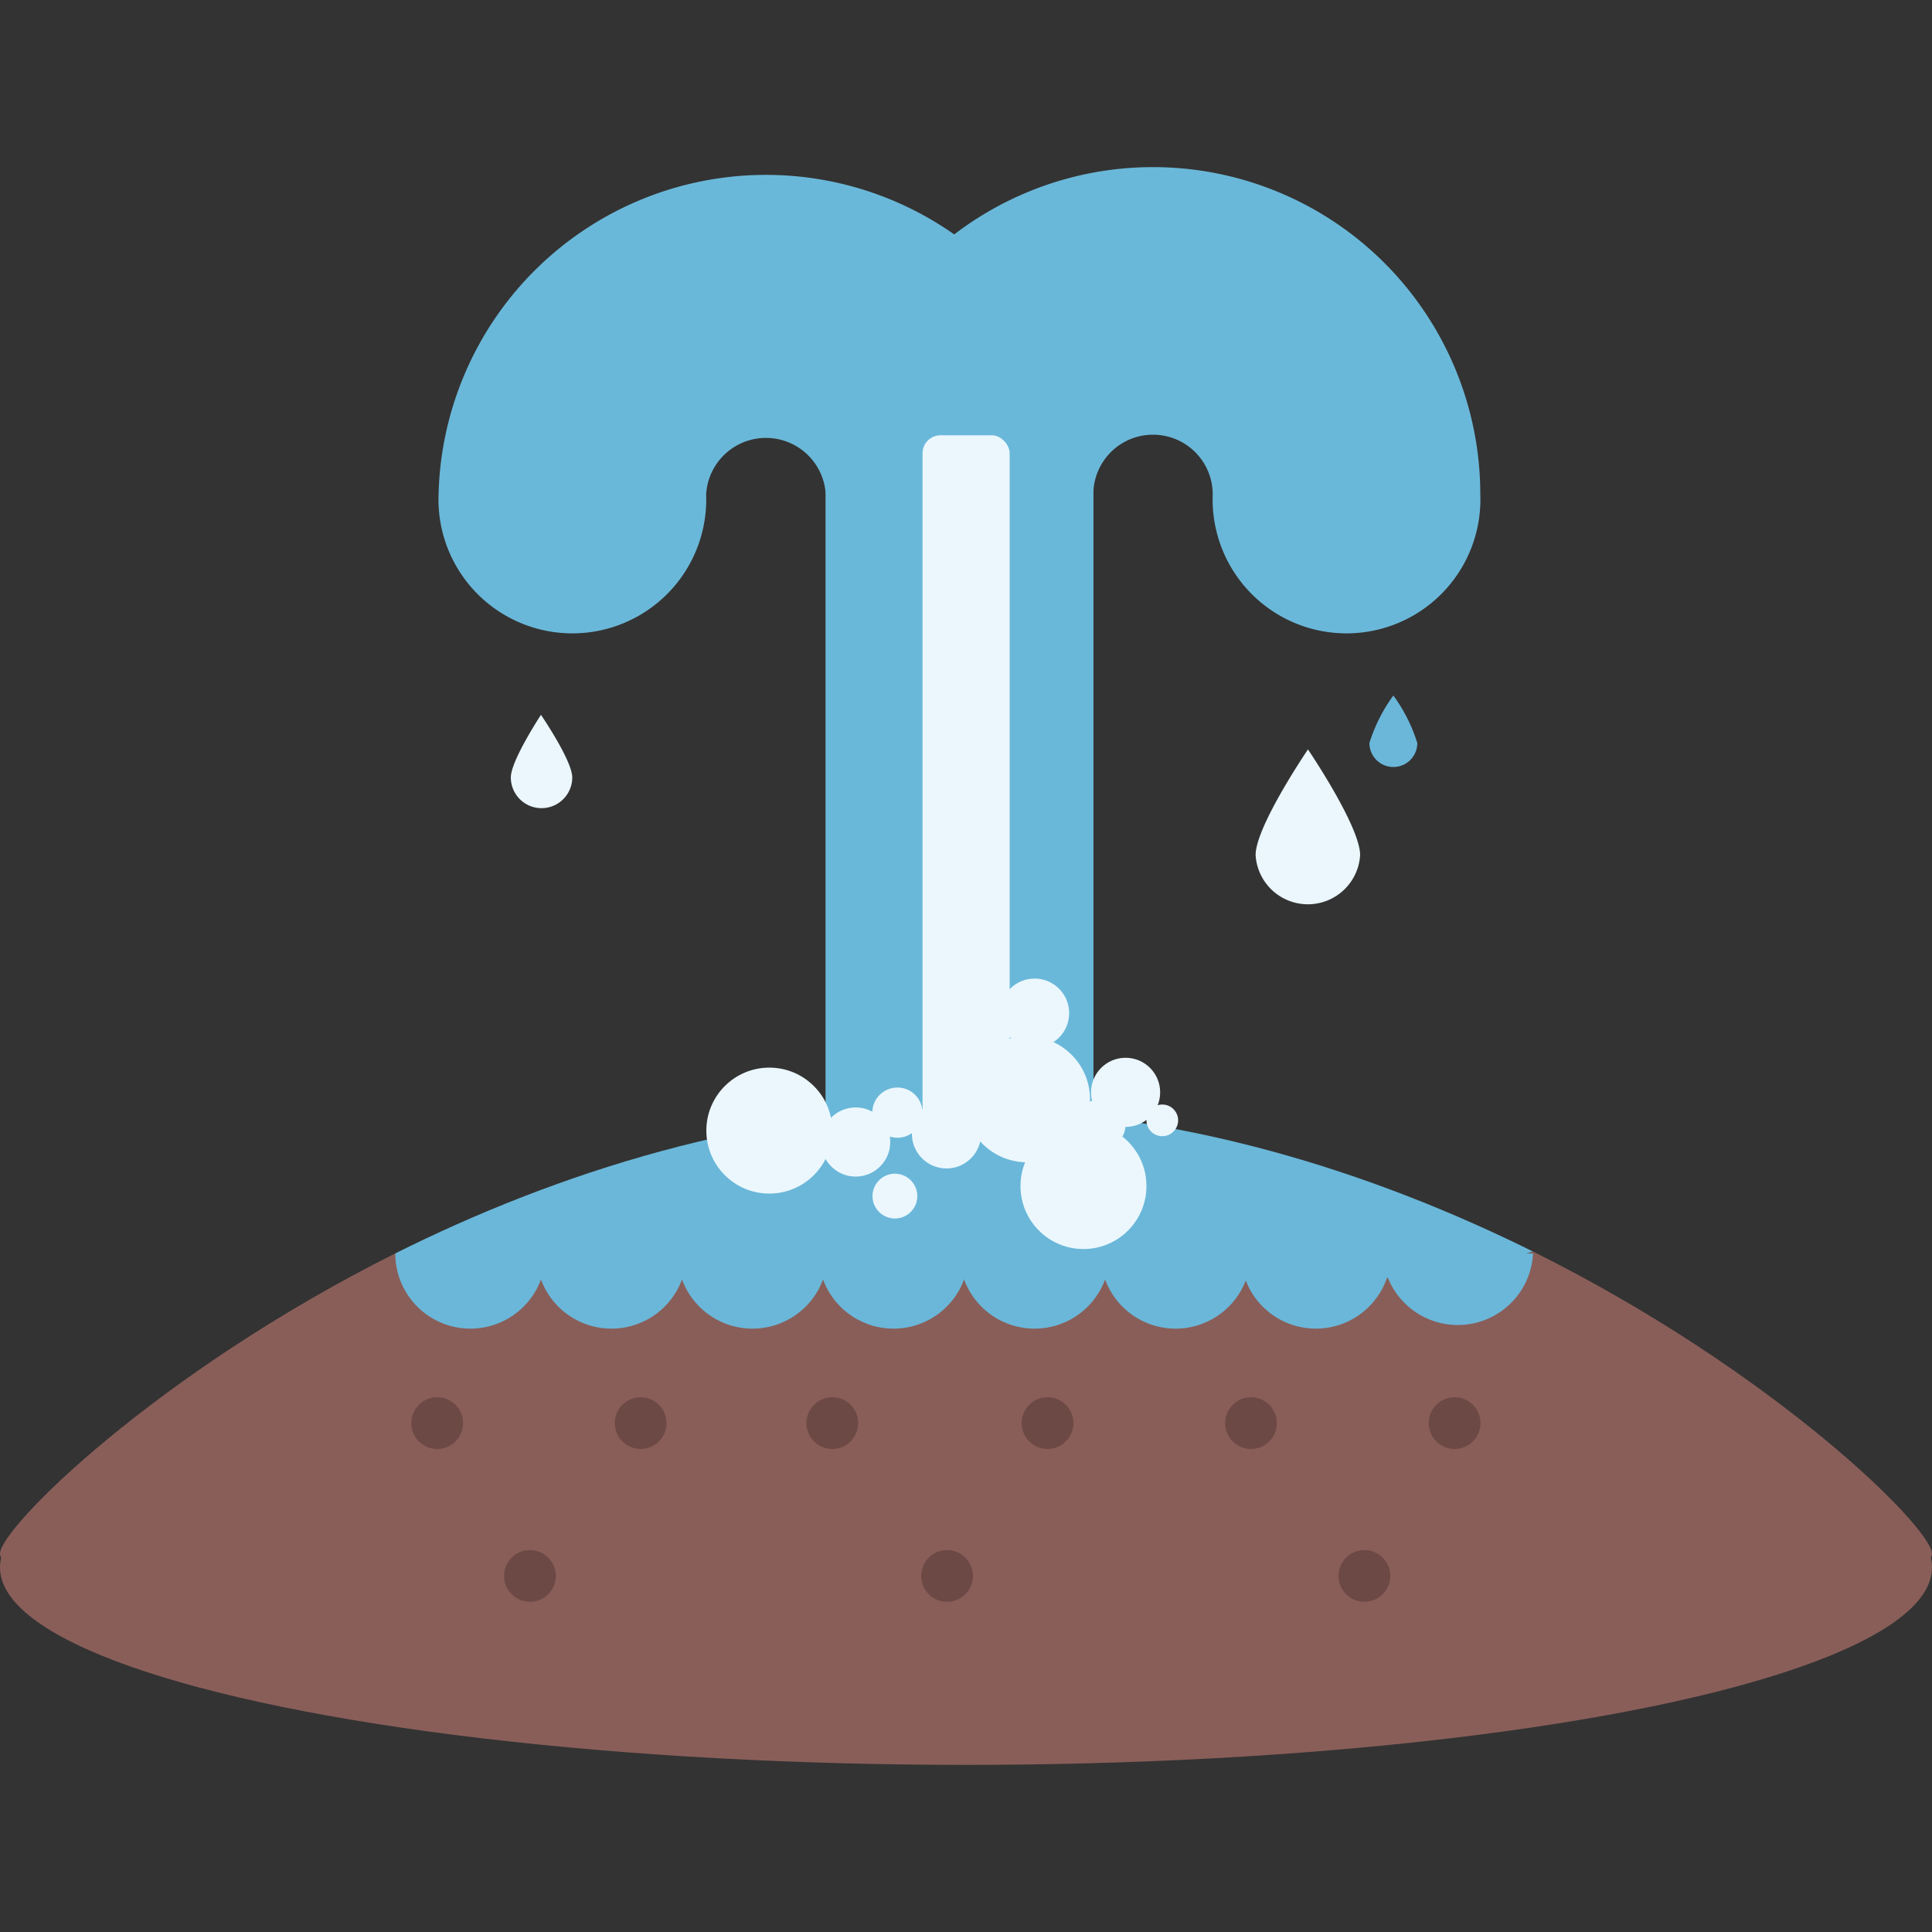 <svg id="Layer_1" data-name="Layer 1" xmlns="http://www.w3.org/2000/svg" viewBox="0 0 100 100"><rect x="0" y="0" width="100" height="100" fill="#333333" stroke="none"/><defs><style>.cls-1{fill:#6ab8d9;}.cls-2{fill:#ebf7fd;}.cls-3{fill:#895e59;}.cls-4{fill:#6ab7d9;}.cls-5{fill:#6d4945;}</style></defs><title>geyser</title><path class="cls-1" d="M49.66,67.18a6.92,6.92,0,0,1-6.92-6.92V25.59a3.1,3.1,0,0,0-6.19,0,6.93,6.93,0,1,1-13.85,0,16.95,16.95,0,0,1,33.89,0V60.26A6.92,6.92,0,0,1,49.66,67.18Z"/><path class="cls-1" d="M49.66,67.18a6.92,6.92,0,0,1-6.92-6.92V25.59a16.94,16.94,0,0,1,33.88,0,6.93,6.93,0,1,1-13.85,0,3.09,3.09,0,0,0-6.18,0V60.26A6.92,6.92,0,0,1,49.66,67.18Z"/><rect class="cls-2" x="47.75" y="22.53" width="4.51" height="38.86" rx="0.93" ry="0.93"/><ellipse class="cls-3" cx="50" cy="81.13" rx="50" ry="10.22"/><path class="cls-4" d="M74.92,66.15l4.43-1.37C71.1,60.69,61,57.4,50,57.4s-21.27,3.34-29.55,7.48l4.1,1.27Z"/><path class="cls-3" d="M79.35,64.78l-4.43,1.37h0l-2.26.7,2.26-.7H24.55l2.81.87-2.81-.87h0l-4.1-1.27C8.05,71.09,0,79.09,0,80.42c0,2.21,22.39,4,50,4s50-1.79,50-4C100,79.09,91.86,71,79.35,64.78Z"/><circle class="cls-5" cx="22.63" cy="73.66" r="1.34"/><circle class="cls-5" cx="27.43" cy="81.57" r="1.34"/><circle class="cls-5" cx="49.02" cy="81.57" r="1.34"/><circle class="cls-5" cx="70.62" cy="81.57" r="1.34"/><circle class="cls-5" cx="33.16" cy="73.66" r="1.34"/><circle class="cls-5" cx="54.22" cy="73.66" r="1.34"/><circle class="cls-5" cx="43.08" cy="73.66" r="1.34"/><circle class="cls-5" cx="64.75" cy="73.66" r="1.34"/><circle class="cls-5" cx="75.29" cy="73.66" r="1.34"/><path class="cls-4" d="M28.24,64.88a3.89,3.89,0,0,1-7.78,0"/><path class="cls-4" d="M35.54,64.88a3.89,3.89,0,0,1-7.78,0"/><path class="cls-4" d="M42.84,64.88a3.89,3.89,0,0,1-7.78,0"/><path class="cls-4" d="M50.14,64.88a3.89,3.89,0,0,1-7.78,0"/><path class="cls-4" d="M57.44,64.88a3.89,3.89,0,0,1-7.78,0"/><path class="cls-4" d="M64.74,64.88a3.89,3.89,0,0,1-7.78,0"/><path class="cls-4" d="M72,64.88a3.89,3.89,0,0,1-7.78,0"/><path class="cls-4" d="M79.35,64.88a3.9,3.9,0,0,1-7.79,0"/><circle class="cls-2" cx="39.82" cy="58.52" r="3.26"/><circle class="cls-2" cx="53.16" cy="56.9" r="3.26"/><circle class="cls-2" cx="56.08" cy="61.39" r="3.26"/><circle class="cls-2" cx="44.29" cy="59.11" r="1.79"/><circle class="cls-2" cx="58.26" cy="56.54" r="1.79"/><circle class="cls-2" cx="48.99" cy="58.69" r="1.79"/><circle class="cls-2" cx="46.32" cy="61.91" r="1.16"/><circle class="cls-2" cx="60.16" cy="57.99" r="0.82"/><circle class="cls-2" cx="53.55" cy="52.44" r="1.79"/><circle class="cls-2" cx="46.45" cy="57.59" r="1.3"/><circle class="cls-2" cx="56.96" cy="58.2" r="1.3"/><path class="cls-4" d="M73.36,38.46a1.24,1.24,0,0,1-2.48,0A8.37,8.37,0,0,1,72.12,36,8.37,8.37,0,0,1,73.36,38.46Z"/><path class="cls-2" d="M70.4,44.26a2.71,2.71,0,0,1-5.41,0c0-1.49,2.71-5.47,2.71-5.47S70.4,42.77,70.4,44.26Z"/><path class="cls-2" d="M29.62,40.24a1.59,1.59,0,1,1-3.18,0C26.44,39.37,28,37,28,37S29.62,39.37,29.62,40.24Z"/></svg>